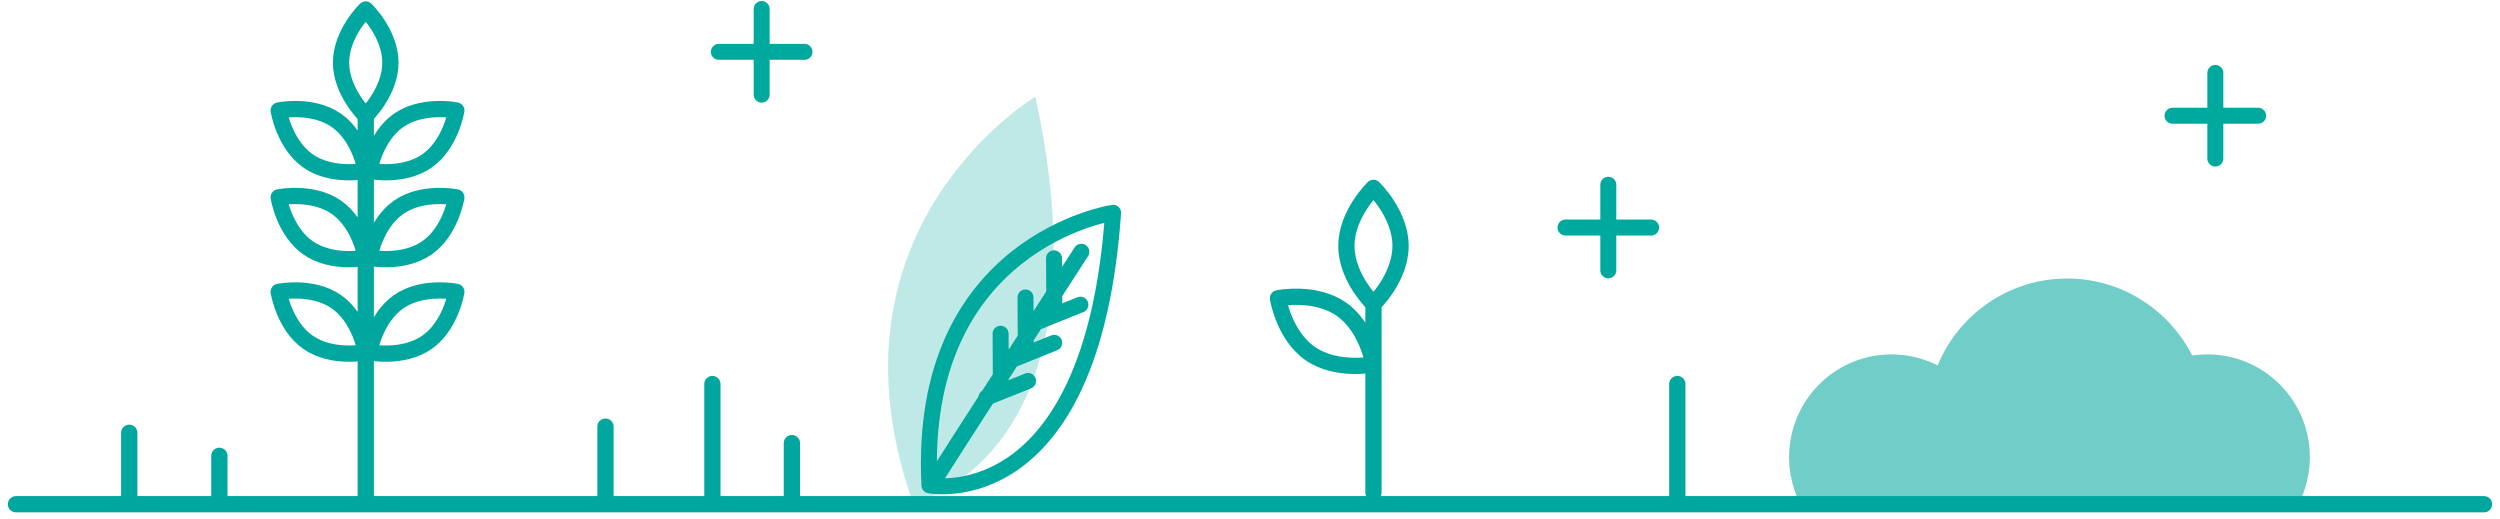 <svg width="313" height="65" viewBox="0 0 313 65" fill="none" xmlns="http://www.w3.org/2000/svg"><path d="M45.794 62.362V14.198m-3.096-6.359c0 3.674 3.09 6.65 3.09 6.65s3.09-2.976 3.09-6.65c0-3.674-3.09-6.65-3.09-6.65s-3.09 2.976-3.09 6.65zm7.222 7.223c-3.01 2.09-3.69 6.331-3.69 6.331s4.2.857 7.212-1.232c3.01-2.09 3.69-6.332 3.69-6.332s-4.2-.857-7.211 1.233zm0 10.88c-3.01 2.09-3.69 6.33-3.69 6.33s4.2.858 7.212-1.231c3.01-2.09 3.69-6.332 3.69-6.332s-4.2-.857-7.211 1.233zm-7.816-10.88c3.01 2.09 3.69 6.331 3.69 6.331s-4.2.857-7.211-1.232c-3.011-2.09-3.69-6.332-3.69-6.332s4.2-.857 7.21 1.233zm0 10.88c3.01 2.09 3.69 6.33 3.69 6.33s-4.2.858-7.211-1.231c-3.011-2.09-3.69-6.332-3.69-6.332s4.2-.857 7.21 1.233zM49.92 37.77c-3.01 2.09-3.69 6.331-3.69 6.331s4.2.857 7.212-1.232c3.01-2.09 3.69-6.331 3.69-6.331s-4.2-.858-7.211 1.232zm-7.816 0c3.01 2.09 3.69 6.331 3.69 6.331s-4.2.857-7.211-1.232c-3.011-2.09-3.69-6.331-3.69-6.331s4.2-.858 7.21 1.232z" stroke="#00A79E" stroke-width="2.035" stroke-miterlimit="10" stroke-linecap="round" stroke-linejoin="round"/><path opacity=".25" d="M114.303 62.963s25.166-5.408 15.331-50.863c0 0-27.518 16.354-15.331 50.863z" fill="#00A99E"/><path d="M116.371 60.77s20.338 3.988 22.989-34.134c-.009.004-24.572 3.67-22.989 34.134zm.674-.77c.587-.98 18.339-28.479 18.339-28.479m-3.423.819l.039 5.49m3.264.313l-5.213 2.1m1.936 2.677l-5.213 2.1m1.937 2.677l-5.217 2.088m4.896-12.543l.031 5.494m-3.147-.956l.03 5.495" stroke="#00A99E" stroke-width="2" stroke-miterlimit="10" stroke-linecap="round" stroke-linejoin="round"/><path d="M89.192 62.867V48.081M210 62.867V48.081M75.806 62.55v-9.137m23.337 9.455v-7.393m-82.96-1.29v8.177m11.281-5.292v5.292" stroke="#00A79E" stroke-width="2.035" stroke-miterlimit="10" stroke-linecap="round" stroke-linejoin="round"/><path opacity=".56" d="M225.2 62.668a12.827 12.827 0 01-1.2-5.434c0-7.103 5.739-12.861 12.82-12.861 2.077 0 4.036.5 5.773 1.38 2.638-6.388 8.903-10.88 16.222-10.88 6.837 0 12.752 3.924 15.656 9.642a13.118 13.118 0 011.901-.142c7.081 0 12.82 5.758 12.82 12.861 0 1.942-.43 3.782-1.2 5.434H225.2z" fill="#00A79E"/><path d="M2 63.129h309" stroke="#00A79E" stroke-width="2.035" stroke-miterlimit="10" stroke-linecap="round" stroke-linejoin="round"/><path d="M201.36 23.129v10.72m5.36-5.359H196m81.36-19.361v10.72m5.36-5.359H272M95.36 1.129v10.72m5.36-5.359H90" stroke="#00A99E" stroke-width="2" stroke-miterlimit="10" stroke-linecap="round" stroke-linejoin="round"/><path d="M171.959 61.665V37.748m-3.39-6.956c0 4.014 3.39 7.268 3.39 7.268s3.39-3.254 3.39-7.268c0-4.015-3.39-7.269-3.39-7.269s-3.39 3.254-3.39 7.269zm-.659 7.898c3.299 2.283 4.049 6.928 4.049 6.928s-4.605.937-7.91-1.346C160.75 41.99 160 37.345 160 37.345s4.611-.937 7.91 1.346z" stroke="#00A79E" stroke-width="2.035" stroke-miterlimit="10" stroke-linecap="round" stroke-linejoin="round"/></svg>